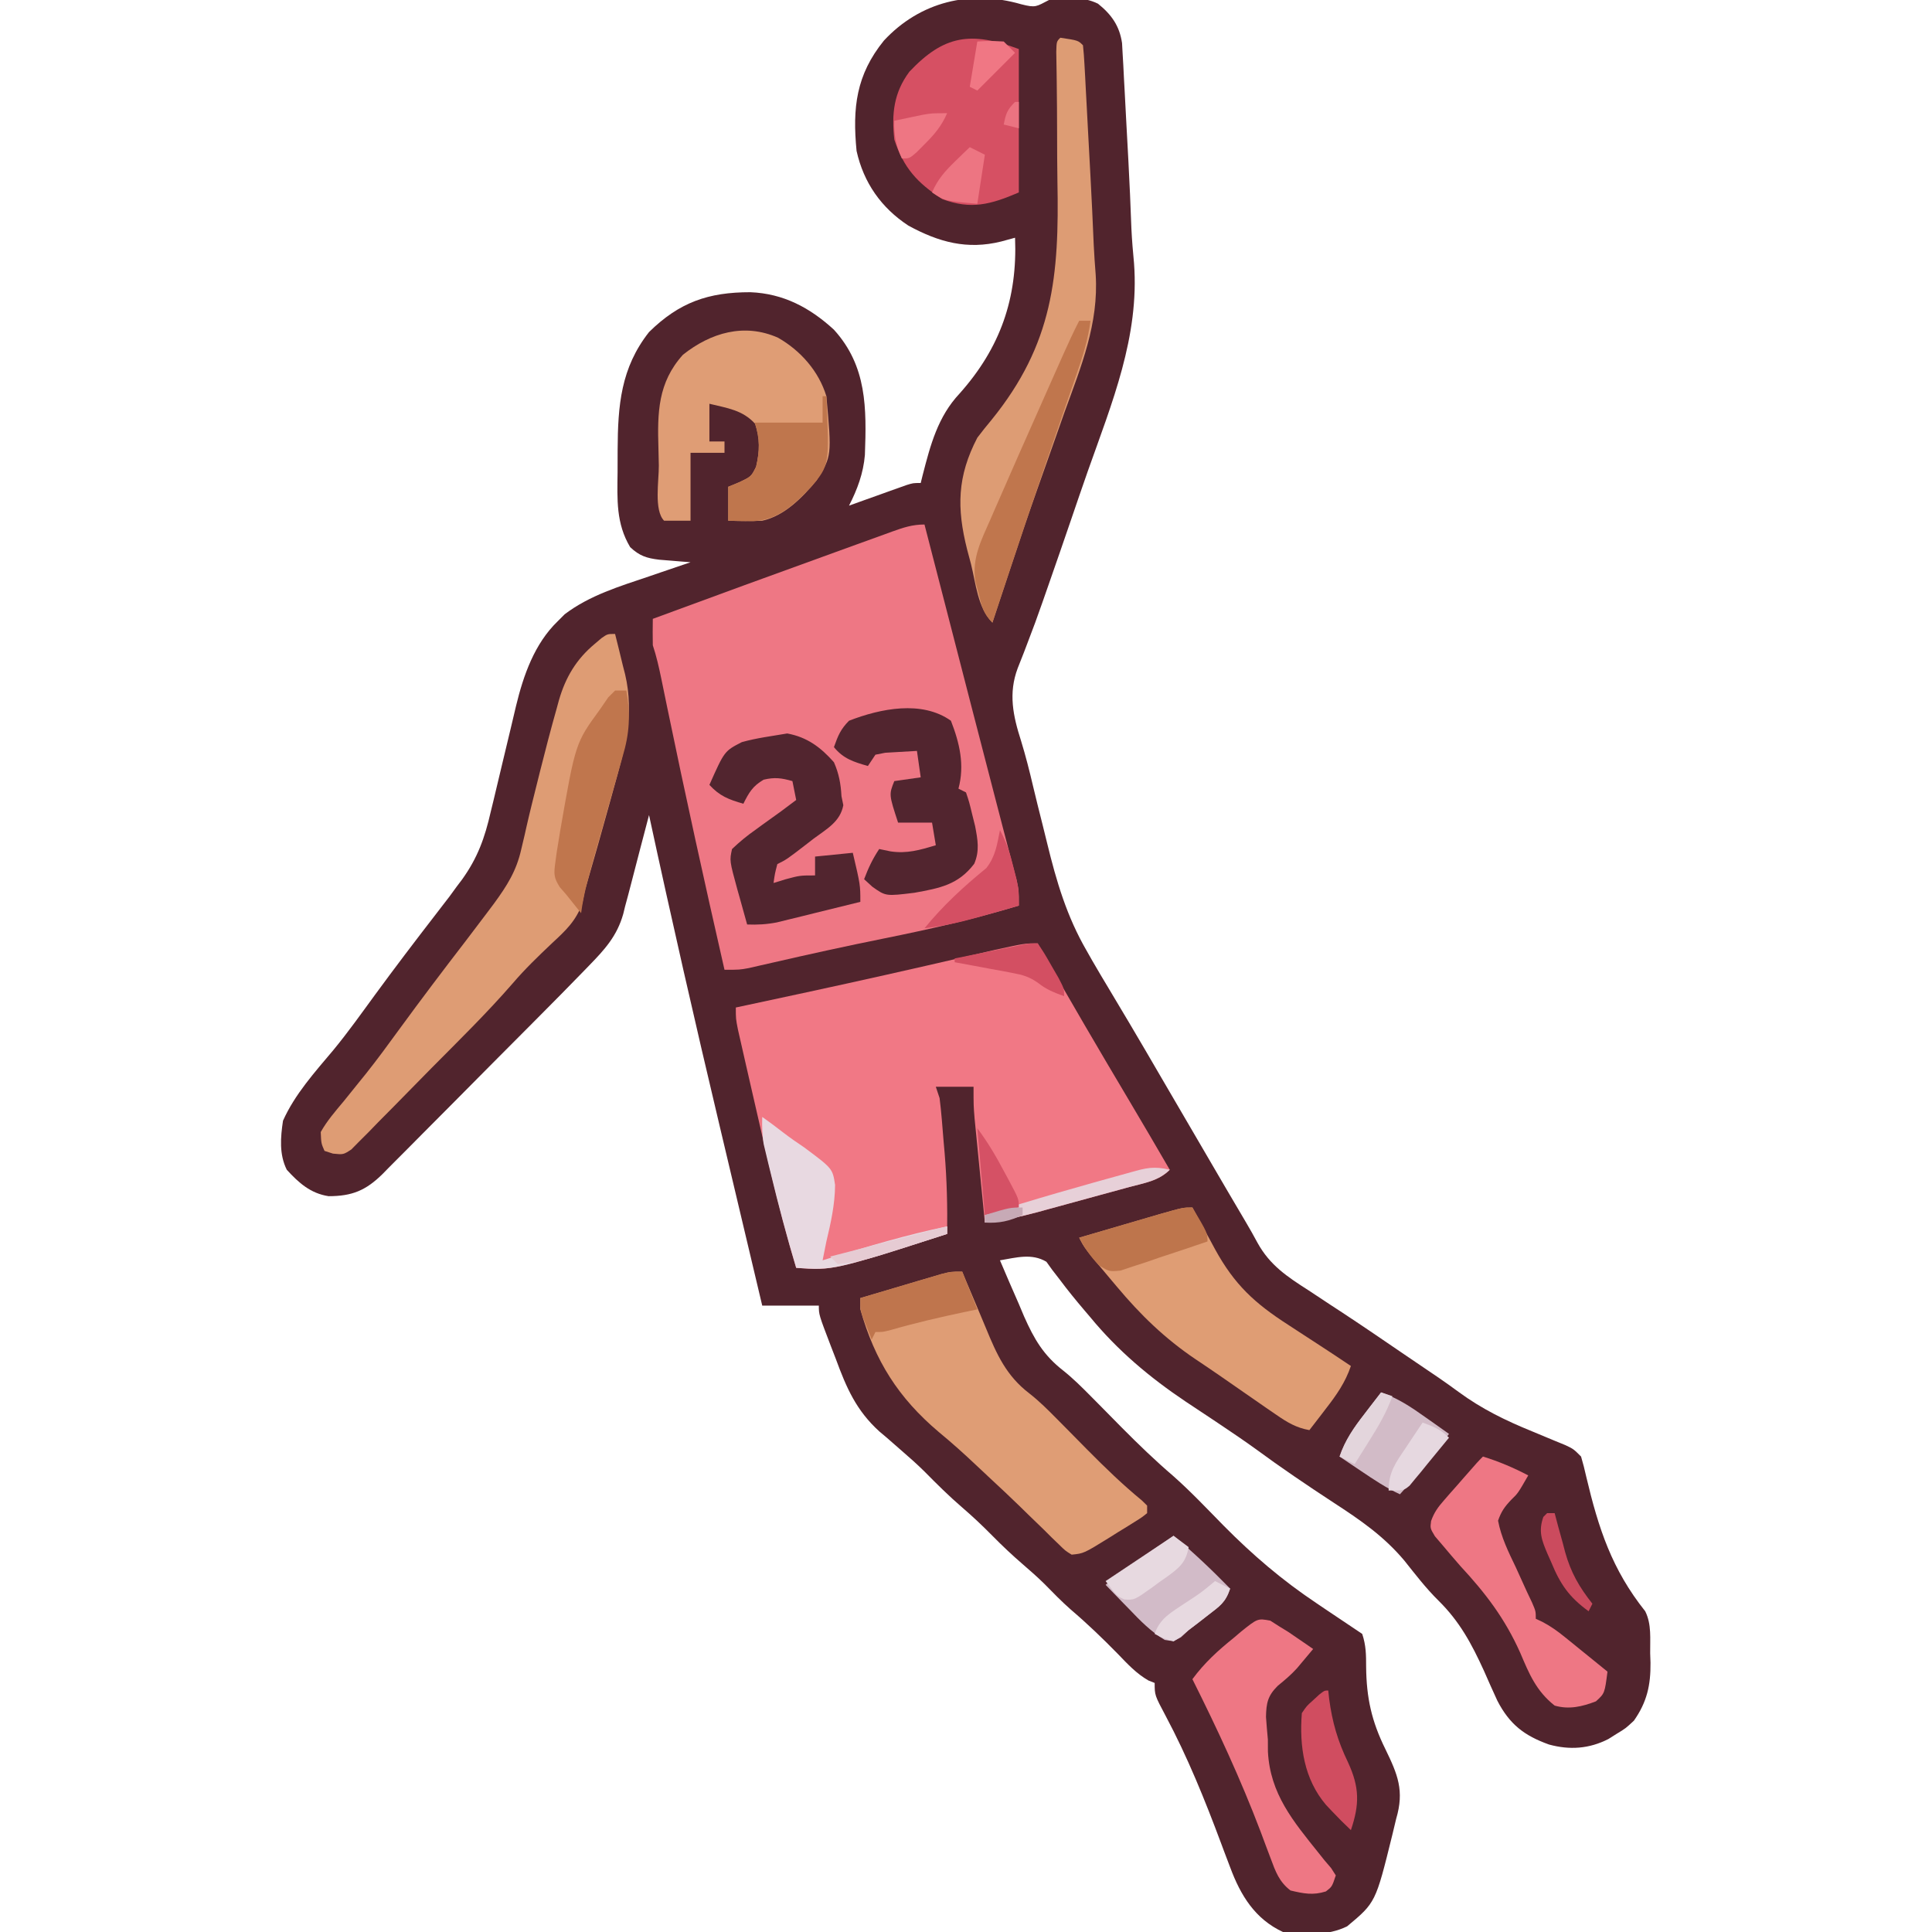 <?xml version="1.0" encoding="UTF-8"?>
<svg version="1.1" xmlns="http://www.w3.org/2000/svg" width="512" height="512">
<path d="M0 0 C3.929 1.019 4.013 0.587 7.375 -1.125 C11.733 -1.75 16.327 -2.139 20.355 -0.145 C23.944 2.735 26.062 5.749 26.729 10.283 C26.778 11.178 26.827 12.074 26.877 12.997 C26.967 14.532 26.967 14.532 27.059 16.098 C27.114 17.205 27.17 18.312 27.227 19.453 C27.29 20.611 27.354 21.77 27.42 22.963 C27.553 25.427 27.682 27.892 27.808 30.357 C27.996 34.042 28.2 37.726 28.406 41.41 C28.738 47.443 28.983 53.476 29.211 59.513 C29.36 62.569 29.613 65.594 29.904 68.639 C31.363 88.068 24.044 105.671 17.672 123.69 C16.136 128.059 14.642 132.443 13.145 136.826 C11.188 142.536 9.222 148.243 7.224 153.939 C6.708 155.41 6.194 156.882 5.683 158.355 C4.384 162.082 3.036 165.779 1.604 169.457 C1.318 170.209 1.033 170.961 0.739 171.736 C0.2 173.153 -0.354 174.563 -0.927 175.966 C-3.429 182.632 -2.165 188.569 -0.03 195.22 C1.191 199.198 2.202 203.192 3.153 207.243 C3.94 210.583 4.78 213.909 5.62 217.236 C6.042 218.921 6.459 220.608 6.87 222.296 C9.352 232.486 12.072 241.726 17.375 250.875 C18.102 252.158 18.102 252.158 18.843 253.466 C20.325 256.037 21.844 258.583 23.375 261.125 C24.527 263.056 25.678 264.987 26.828 266.918 C27.415 267.902 28.002 268.886 28.607 269.9 C31.476 274.729 34.3 279.583 37.125 284.438 C42.179 293.113 47.239 301.785 52.311 310.45 C53.052 311.717 53.793 312.983 54.533 314.251 C56.223 317.143 57.92 320.031 59.632 322.91 C60.667 324.67 61.678 326.445 62.637 328.248 C65.908 334.173 70.497 337.212 76.125 340.812 C78.094 342.113 80.063 343.414 82.031 344.715 C83.578 345.726 83.578 345.726 85.156 346.757 C90.69 350.398 96.153 354.142 101.625 357.875 C103.158 358.915 103.158 358.915 104.722 359.976 C105.706 360.644 106.689 361.312 107.703 362 C108.662 362.649 109.62 363.298 110.607 363.966 C112.393 365.198 114.162 366.455 115.908 367.743 C122.056 372.258 128.324 375.314 135.375 378.188 C137.418 379.034 139.46 379.884 141.5 380.738 C142.389 381.102 143.279 381.466 144.195 381.841 C146.375 382.875 146.375 382.875 148.375 384.875 C148.903 386.641 149.349 388.432 149.75 390.23 C153.008 403.995 156.544 414.777 165.375 425.875 C167.103 429.332 166.644 433.191 166.688 437 C166.731 438.245 166.731 438.245 166.775 439.516 C166.836 445.472 165.834 449.952 162.375 454.875 C160.156 456.934 160.156 456.934 157.875 458.312 C156.746 459.022 156.746 459.022 155.594 459.746 C150.53 462.323 145.387 462.698 139.875 461.191 C133.302 458.834 129.423 455.834 126.189 449.582 C124.968 446.943 123.793 444.287 122.625 441.625 C119.378 434.523 116.226 428.615 110.605 423.074 C107.262 419.777 104.44 416.085 101.516 412.418 C96.042 405.916 89.833 401.67 82.75 397.062 C75.765 392.495 68.898 387.842 62.175 382.895 C59.218 380.762 56.214 378.719 53.184 376.691 C52.136 375.991 51.089 375.29 50.01 374.568 C47.877 373.147 45.742 371.731 43.604 370.318 C34.025 363.891 25.584 356.794 18.25 347.875 C17.745 347.282 17.24 346.689 16.719 346.078 C14.455 343.417 12.277 340.744 10.188 337.941 C9.548 337.115 8.909 336.289 8.25 335.438 C7.732 334.717 7.214 333.996 6.68 333.254 C2.81 330.938 -1.321 332.153 -5.625 332.875 C-3.992 336.744 -2.313 340.592 -0.625 344.438 C-0.167 345.524 0.29 346.61 0.762 347.729 C3.447 353.78 5.916 358.019 11.148 362.097 C13.783 364.201 16.098 366.509 18.469 368.906 C19.797 370.246 19.797 370.246 21.152 371.613 C22.967 373.454 24.783 375.296 26.598 377.137 C31.068 381.646 35.578 385.993 40.4 390.123 C45.045 394.244 49.313 398.777 53.664 403.203 C61.33 410.948 69.124 417.624 78.188 423.688 C79.032 424.259 79.877 424.831 80.748 425.42 C83.949 427.584 87.16 429.732 90.375 431.875 C91.398 434.943 91.409 437.423 91.413 440.625 C91.501 448.826 92.861 455.009 96.5 462.375 C99.789 469.144 101.584 473.413 99.375 480.875 C99.026 482.314 98.681 483.754 98.34 485.195 C93.928 503.081 93.928 503.081 86.375 509.375 C81.112 511.966 75.058 511.594 69.375 510.875 C61.973 507.438 58.148 501.182 55.395 493.773 C54.869 492.391 54.344 491.008 53.819 489.625 C53.553 488.91 53.286 488.195 53.011 487.458 C48.679 475.847 44.107 464.529 38.271 453.576 C35.375 448.126 35.375 448.126 35.375 444.875 C34.834 444.662 34.292 444.45 33.734 444.23 C30.522 442.385 28.169 439.835 25.625 437.188 C21.611 433.086 17.54 429.173 13.168 425.449 C10.708 423.289 8.445 420.956 6.152 418.621 C4.309 416.81 2.397 415.122 0.438 413.438 C-2.371 411.019 -5.025 408.516 -7.625 405.875 C-10.205 403.255 -12.836 400.772 -15.625 398.375 C-19.136 395.357 -22.378 392.141 -25.625 388.844 C-27.564 386.935 -29.562 385.148 -31.625 383.375 C-32.959 382.209 -34.292 381.042 -35.625 379.875 C-36.268 379.334 -36.91 378.793 -37.572 378.236 C-43.698 372.686 -46.31 366.667 -49.125 359 C-49.566 357.86 -50.007 356.721 -50.461 355.547 C-53.625 347.273 -53.625 347.273 -53.625 344.875 C-58.575 344.875 -63.525 344.875 -68.625 344.875 C-71.212 333.98 -73.794 323.084 -76.373 312.187 C-77.571 307.122 -78.771 302.057 -79.974 296.993 C-86.46 269.677 -92.706 242.32 -98.625 214.875 C-99.068 216.565 -99.511 218.254 -99.953 219.944 C-100.328 221.374 -100.704 222.805 -101.08 224.235 C-101.853 227.179 -102.623 230.122 -103.373 233.072 C-103.885 235.086 -104.424 237.09 -104.973 239.094 C-105.131 239.744 -105.29 240.394 -105.453 241.063 C-107.105 246.954 -110.408 250.552 -114.625 254.875 C-115.078 255.343 -115.531 255.812 -115.997 256.294 C-119.965 260.394 -123.98 264.447 -128.004 268.492 C-128.641 269.133 -129.278 269.774 -129.934 270.435 C-133.297 273.818 -136.663 277.198 -140.031 280.576 C-143.502 284.058 -146.961 287.551 -150.417 291.047 C-153.088 293.744 -155.767 296.432 -158.45 299.118 C-159.729 300.402 -161.005 301.69 -162.278 302.982 C-164.056 304.784 -165.846 306.572 -167.639 308.359 C-168.158 308.891 -168.677 309.423 -169.212 309.971 C-173.681 314.377 -177.324 315.875 -183.562 315.875 C-188.341 315.131 -191.43 312.366 -194.625 308.875 C-196.661 304.802 -196.293 300.284 -195.625 295.875 C-192.467 288.817 -187.18 282.996 -182.25 277.117 C-178.388 272.427 -174.87 267.475 -171.289 262.571 C-166.009 255.355 -160.597 248.244 -155.131 241.168 C-154.184 239.937 -154.184 239.937 -153.219 238.68 C-152.669 237.968 -152.119 237.256 -151.553 236.523 C-150.917 235.649 -150.28 234.775 -149.625 233.875 C-149.146 233.24 -148.666 232.606 -148.172 231.952 C-144.054 226.222 -142.143 220.906 -140.59 214.066 C-140.344 213.06 -140.098 212.053 -139.844 211.016 C-139.067 207.827 -138.313 204.633 -137.562 201.438 C-136.807 198.246 -136.046 195.057 -135.27 191.87 C-134.79 189.897 -134.322 187.922 -133.867 185.943 C-131.897 177.8 -128.974 169.441 -122.812 163.5 C-121.906 162.591 -121.906 162.591 -120.98 161.664 C-114.362 156.637 -106.414 154.257 -98.625 151.625 C-97.564 151.261 -96.503 150.898 -95.41 150.523 C-92.817 149.636 -90.222 148.753 -87.625 147.875 C-88.384 147.816 -89.144 147.757 -89.926 147.696 C-90.92 147.613 -91.914 147.53 -92.938 147.445 C-93.924 147.366 -94.91 147.286 -95.926 147.204 C-99.276 146.796 -101.146 146.199 -103.625 143.875 C-107.381 137.579 -107.051 131.266 -106.961 124.079 C-106.938 122.078 -106.942 120.077 -106.947 118.076 C-106.882 106.289 -106.107 96.382 -98.625 86.875 C-90.597 78.981 -82.897 76.304 -71.771 76.314 C-63.05 76.664 -56.005 80.382 -49.625 86.25 C-40.849 95.903 -40.971 107.091 -41.419 119.456 C-41.831 124.298 -43.419 128.582 -45.625 132.875 C-44.421 132.442 -43.217 132.009 -41.977 131.562 C-40.401 131 -38.826 130.437 -37.25 129.875 C-36.456 129.589 -35.662 129.303 -34.844 129.008 C-34.083 128.737 -33.323 128.466 -32.539 128.188 C-31.837 127.936 -31.136 127.685 -30.413 127.426 C-28.625 126.875 -28.625 126.875 -26.625 126.875 C-26.455 126.185 -26.285 125.496 -26.109 124.785 C-24.041 116.766 -22.093 109.307 -16.32 103.16 C-5.519 91.043 -0.972 77.94 -1.625 61.875 C-2.837 62.205 -4.048 62.535 -5.297 62.875 C-14.315 65.112 -21.83 63.064 -29.891 58.668 C-37.087 53.949 -41.755 47.294 -43.625 38.875 C-44.74 27.46 -43.749 18.736 -36.375 9.625 C-26.829 -0.636 -13.542 -3.92 0 0 Z " fill="#51242D" transform="translate(270.625,1.125)"/>
<path d="M0 0 C0.737 2.853 1.473 5.706 2.209 8.559 C2.7 10.459 3.19 12.358 3.681 14.258 C5.67 21.963 7.658 29.667 9.645 37.373 C10.376 40.211 11.108 43.049 11.84 45.887 C12.021 46.589 12.202 47.291 12.389 48.015 C14.603 56.603 16.827 65.188 19.066 73.77 C19.689 76.162 20.311 78.554 20.932 80.947 C21.309 82.391 21.687 83.834 22.066 85.277 C22.58 87.228 23.087 89.18 23.594 91.133 C23.869 92.184 24.144 93.234 24.428 94.317 C25 97 25 97 25 101 C13.241 104.558 1.396 107.258 -10.645 109.685 C-20.639 111.7 -30.587 113.883 -40.521 116.172 C-41.578 116.411 -42.634 116.651 -43.723 116.898 C-45.111 117.218 -45.111 117.218 -46.528 117.544 C-49 118 -49 118 -53 118 C-58.283 94.888 -63.379 71.748 -68.168 48.528 C-68.442 47.201 -68.442 47.201 -68.722 45.847 C-69.065 44.19 -69.406 42.532 -69.744 40.874 C-70.369 37.85 -71.022 34.933 -72 32 C-72.04 29.667 -72.044 27.333 -72 25 C-55.833 19.036 -39.649 13.117 -23.441 7.263 C-21.689 6.629 -19.937 5.994 -18.186 5.357 C-15.715 4.459 -13.243 3.566 -10.77 2.676 C-10.027 2.404 -9.285 2.133 -8.52 1.854 C-5.545 0.789 -3.185 0 0 0 Z " fill="#EE7784" transform="translate(245,139)"/>
<path d="M0 0 C0.28 0.495 0.559 0.99 0.848 1.499 C8.484 14.984 16.314 28.344 24.238 41.66 C27.862 47.753 31.439 53.871 35 60 C32.022 62.978 28.268 63.497 24.301 64.566 C23.432 64.805 22.564 65.044 21.669 65.291 C19.828 65.795 17.986 66.297 16.144 66.796 C13.339 67.555 10.538 68.327 7.736 69.1 C5.946 69.589 4.154 70.078 2.363 70.566 C1.114 70.91 1.114 70.91 -0.16 71.261 C-4.768 72.502 -9.26 73.434 -14 74 C-14.43 69.677 -14.858 65.354 -15.282 61.03 C-15.426 59.561 -15.572 58.091 -15.718 56.622 C-15.929 54.505 -16.137 52.387 -16.344 50.27 C-16.469 48.997 -16.595 47.724 -16.725 46.413 C-17 43 -17 43 -17 38 C-20.3 38 -23.6 38 -27 38 C-26.67 38.99 -26.34 39.98 -26 41 C-25.52 44.8 -25.249 48.621 -24.938 52.438 C-24.847 53.468 -24.756 54.499 -24.662 55.561 C-24.066 62.723 -23.892 69.815 -24 77 C-54.212 86.687 -54.212 86.687 -64 86 C-67.477 74.441 -70.292 62.76 -73 51 C-73.145 50.371 -73.29 49.742 -73.44 49.094 C-74.409 44.893 -75.373 40.691 -76.331 36.488 C-76.651 35.084 -76.972 33.68 -77.294 32.276 C-77.748 30.297 -78.196 28.316 -78.645 26.336 C-78.906 25.187 -79.167 24.037 -79.437 22.853 C-80 20 -80 20 -80 17 C-79.062 16.8 -78.125 16.599 -77.159 16.393 C-72.668 15.431 -68.177 14.466 -63.688 13.5 C-62.866 13.323 -62.044 13.146 -61.198 12.964 C-47.138 9.933 -33.109 6.778 -19.098 3.527 C-18.044 3.284 -18.044 3.284 -16.968 3.035 C-15.081 2.599 -13.194 2.16 -11.307 1.721 C-3.413 0 -3.413 0 0 0 Z " fill="#F17885" transform="translate(275,250)"/>
<path d="M0 0 C0.708 2.788 1.391 5.578 2.062 8.375 C2.262 9.15 2.461 9.924 2.666 10.723 C5.154 21.286 2.572 30.497 -0.312 40.75 C-0.786 42.468 -0.786 42.468 -1.268 44.22 C-2.17 47.483 -3.082 50.742 -4 54 C-4.227 54.808 -4.454 55.616 -4.688 56.449 C-5.773 60.305 -6.881 64.154 -8 68 C-8.227 69.132 -8.454 70.264 -8.688 71.43 C-10.411 76.119 -13.074 78.594 -16.688 81.938 C-20.32 85.383 -23.888 88.798 -27.137 92.613 C-33.973 100.48 -41.435 107.778 -48.771 115.176 C-50.685 117.108 -52.591 119.049 -54.49 120.998 C-57.24 123.819 -60.013 126.615 -62.789 129.41 C-64.063 130.725 -64.063 130.725 -65.362 132.067 C-66.16 132.863 -66.958 133.658 -67.78 134.477 C-68.824 135.536 -68.824 135.536 -69.889 136.618 C-72 138 -72 138 -74.764 137.72 C-75.502 137.483 -76.24 137.245 -77 137 C-77.879 135.008 -77.879 135.008 -78 132 C-76.331 129.019 -74.125 126.489 -71.938 123.875 C-70.629 122.256 -69.323 120.635 -68.02 119.012 C-67.011 117.765 -67.011 117.765 -65.983 116.494 C-62.918 112.639 -60.021 108.669 -57.125 104.688 C-51.388 96.835 -45.527 89.084 -39.592 81.38 C-37.713 78.931 -35.851 76.47 -34 74 C-33.355 73.141 -32.711 72.283 -32.047 71.398 C-28.656 66.744 -26.15 62.827 -24.875 57.125 C-24.572 55.846 -24.269 54.568 -23.957 53.25 C-23.804 52.568 -23.652 51.886 -23.495 51.184 C-22.581 47.149 -21.565 43.139 -20.562 39.125 C-20.353 38.284 -20.143 37.443 -19.927 36.576 C-18.505 30.905 -17.03 25.251 -15.438 19.625 C-15.252 18.942 -15.066 18.259 -14.875 17.555 C-13.107 11.459 -10.262 6.693 -5.375 2.625 C-4.785 2.122 -4.194 1.62 -3.586 1.102 C-2 0 -2 0 0 0 Z " fill="#DE9C74" transform="translate(163,168)"/>
<path d="M0 0 C0.322 0.781 0.643 1.563 0.975 2.367 C2.195 5.303 3.435 8.229 4.688 11.151 C5.222 12.41 5.75 13.671 6.27 14.936 C9.162 21.964 11.687 27.609 17.791 32.275 C20.441 34.344 22.732 36.64 25.094 39.031 C25.979 39.925 26.865 40.818 27.777 41.738 C29.592 43.579 31.408 45.421 33.223 47.262 C37.864 51.943 42.522 56.458 47.619 60.643 C48.075 61.091 48.531 61.538 49 62 C49 62.66 49 63.32 49 64 C47.595 65.129 47.595 65.129 45.641 66.348 C44.585 67.008 44.585 67.008 43.508 67.682 C42.763 68.137 42.018 68.593 41.25 69.062 C40.52 69.522 39.791 69.982 39.039 70.455 C32.207 74.685 32.207 74.685 29 75 C27.315 73.959 27.315 73.959 25.637 72.309 C25.005 71.701 24.373 71.093 23.723 70.467 C23.051 69.797 22.379 69.127 21.688 68.438 C20.244 67.04 18.8 65.643 17.355 64.246 C16.626 63.533 15.897 62.82 15.146 62.085 C12.574 59.586 9.96 57.137 7.33 54.699 C6.101 53.558 4.878 52.411 3.66 51.258 C0.462 48.235 -2.782 45.326 -6.18 42.527 C-16.906 33.474 -23.162 23.618 -27 10 C-27 9.01 -27 8.02 -27 7 C-23.064 5.827 -19.126 4.663 -15.188 3.5 C-14.068 3.166 -12.948 2.832 -11.795 2.488 C-10.185 2.015 -10.185 2.015 -8.543 1.531 C-7.058 1.091 -7.058 1.091 -5.544 0.643 C-3 0 -3 0 0 0 Z " fill="#DF9D75" transform="translate(255,337)"/>
<path d="M0 0 C4.706 0.706 4.706 0.706 6 2 C6.182 3.657 6.299 5.32 6.389 6.984 C6.449 8.051 6.509 9.117 6.571 10.215 C6.631 11.382 6.692 12.548 6.754 13.75 C6.852 15.552 6.852 15.552 6.951 17.39 C7.089 19.949 7.224 22.508 7.357 25.067 C7.559 28.928 7.77 32.788 7.982 36.648 C8.313 42.727 8.592 48.807 8.849 54.89 C8.977 57.518 9.156 60.133 9.366 62.755 C10.204 75.769 5.505 87.134 1.125 99.188 C0.342 101.403 -0.439 103.62 -1.217 105.837 C-2.753 110.211 -4.301 114.58 -5.858 118.946 C-8.483 126.33 -10.976 133.756 -13.428 141.2 C-14.417 144.2 -15.414 147.197 -16.41 150.195 C-16.94 151.797 -17.47 153.398 -18 155 C-21.9 151.1 -22.372 144.667 -23.688 139.438 C-24.021 138.186 -24.354 136.935 -24.697 135.646 C-27.49 124.609 -27.326 116.229 -22 106 C-20.793 104.398 -19.539 102.831 -18.249 101.295 C-1.865 81.101 -0.279 63.081 -0.771 38.103 C-0.841 33.921 -0.848 29.74 -0.857 25.559 C-0.87 20.872 -0.887 16.187 -0.958 11.501 C-0.967 10.799 -0.977 10.097 -0.986 9.374 C-1.013 7.483 -1.045 5.591 -1.077 3.699 C-1 1 -1 1 0 0 Z " fill="#DD9C74" transform="translate(281,10)"/>
<path d="M0 0 C0.277 0.514 0.553 1.028 0.839 1.557 C2.115 3.917 3.401 6.271 4.688 8.625 C5.123 9.433 5.558 10.241 6.006 11.074 C11.153 20.453 16.481 25.368 25.438 31.125 C26.366 31.732 27.295 32.339 28.252 32.965 C30.038 34.132 31.826 35.295 33.617 36.454 C36.428 38.278 39.217 40.132 42 42 C40.529 46.357 38.169 49.719 35.375 53.312 C34.955 53.862 34.535 54.412 34.102 54.979 C33.073 56.323 32.037 57.662 31 59 C27.51 58.364 25.196 56.976 22.289 54.973 C21.381 54.35 20.472 53.728 19.536 53.087 C18.576 52.419 17.615 51.751 16.625 51.062 C15.638 50.38 14.651 49.697 13.634 48.993 C11.657 47.623 9.682 46.252 7.709 44.877 C5.428 43.297 3.133 41.742 0.824 40.203 C-7.306 34.718 -13.721 28.491 -20 21 C-20.438 20.481 -20.876 19.963 -21.327 19.428 C-28.611 10.779 -28.611 10.779 -30 8 C-26.084 6.853 -22.167 5.708 -18.25 4.562 C-17.139 4.237 -16.028 3.912 -14.883 3.576 C-13.813 3.264 -12.743 2.951 -11.641 2.629 C-10.656 2.341 -9.672 2.053 -8.657 1.756 C-2.486 0 -2.486 0 0 0 Z " fill="#DF9D74" transform="translate(316,320)"/>
<path d="M0 0 C5.982 3.41 10.81 8.889 12.812 15.5 C14.249 31.35 14.249 31.35 10.215 37.824 C6.416 42.364 1.748 47.197 -4.188 48.5 C-7.209 48.638 -10.159 48.59 -13.188 48.5 C-13.188 45.53 -13.188 42.56 -13.188 39.5 C-11.764 38.912 -11.764 38.912 -10.312 38.312 C-7.107 36.793 -7.107 36.793 -5.812 34.188 C-4.846 30.03 -4.733 26.897 -6.062 22.812 C-9.443 19.134 -13.391 18.683 -18.188 17.5 C-18.188 20.8 -18.188 24.1 -18.188 27.5 C-16.867 27.5 -15.547 27.5 -14.188 27.5 C-14.188 28.49 -14.188 29.48 -14.188 30.5 C-17.157 30.5 -20.128 30.5 -23.188 30.5 C-23.188 36.44 -23.188 42.38 -23.188 48.5 C-25.497 48.5 -27.808 48.5 -30.188 48.5 C-32.937 45.751 -31.551 37.828 -31.593 33.875 C-31.614 32.349 -31.648 30.824 -31.695 29.299 C-31.983 19.893 -31.862 11.881 -25.188 4.5 C-17.839 -1.32 -8.965 -3.975 0 0 Z " fill="#DF9D75" transform="translate(206.188,89.5)"/>
<path d="M0 0 C0 12.54 0 25.08 0 38 C-7.442 41.19 -12.663 42.636 -20.312 39.75 C-26.91 35.454 -30.471 31.588 -33 24 C-33.74 17.171 -33.16 11.597 -29 6 C-19.851 -3.684 -12.736 -4.776 0 0 Z " fill="#D65063" transform="translate(270,13)"/>
<path d="M0 0 C5.267 0.975 8.848 3.639 12.375 7.625 C13.701 10.618 14.197 13.37 14.375 16.625 C14.617 17.804 14.617 17.804 14.863 19.008 C14.041 23.414 10.46 25.299 7 27.875 C6.301 28.416 5.603 28.958 4.883 29.516 C-0.152 33.388 -0.152 33.388 -2.625 34.625 C-3.281 37.152 -3.281 37.152 -3.625 39.625 C-2.553 39.295 -1.48 38.965 -0.375 38.625 C3.375 37.625 3.375 37.625 7.375 37.625 C7.375 35.975 7.375 34.325 7.375 32.625 C10.675 32.295 13.975 31.965 17.375 31.625 C19.375 40.125 19.375 40.125 19.375 44.625 C15.315 45.634 11.251 46.631 7.188 47.625 C6.037 47.911 4.887 48.197 3.701 48.492 C2.589 48.763 1.478 49.034 0.332 49.312 C-0.689 49.564 -1.71 49.815 -2.762 50.074 C-5.468 50.595 -7.879 50.731 -10.625 50.625 C-11.299 48.231 -11.965 45.835 -12.625 43.438 C-12.816 42.764 -13.007 42.09 -13.203 41.396 C-15.305 33.701 -15.305 33.701 -14.625 30.625 C-12.562 28.663 -10.682 27.115 -8.375 25.5 C-7.788 25.071 -7.202 24.641 -6.598 24.199 C-4.949 22.995 -3.287 21.81 -1.625 20.625 C-0.289 19.629 1.046 18.631 2.375 17.625 C2.045 15.975 1.715 14.325 1.375 12.625 C-1.495 11.805 -3.322 11.553 -6.25 12.25 C-9.149 13.928 -10.145 15.665 -11.625 18.625 C-15.493 17.507 -17.914 16.596 -20.625 13.625 C-16.636 4.655 -16.636 4.655 -12.023 2.293 C-8.054 1.183 -4.055 0.699 0 0 Z " fill="#52252F" transform="translate(208.625,194.375)"/>
<path d="M0 0 C0.779 0.499 1.557 0.998 2.359 1.512 C3.17 2.009 3.981 2.507 4.816 3.02 C5.594 3.553 6.371 4.087 7.172 4.637 C7.962 5.176 8.752 5.714 9.566 6.27 C10.158 6.679 10.75 7.089 11.359 7.512 C10.488 8.556 9.612 9.597 8.734 10.637 C8.193 11.284 7.652 11.931 7.094 12.598 C5.49 14.367 3.83 15.759 1.984 17.262 C-0.67 19.902 -1.065 21.794 -1.141 25.512 C-0.998 27.514 -0.83 29.514 -0.641 31.512 C-0.635 33.091 -0.635 33.091 -0.629 34.703 C-0.044 45.917 6.041 53.123 12.857 61.627 C13.353 62.249 13.849 62.871 14.359 63.512 C14.938 64.189 15.517 64.866 16.114 65.564 C16.525 66.207 16.936 66.849 17.359 67.512 C16.359 70.512 16.359 70.512 14.734 71.762 C11.314 72.842 8.817 72.329 5.359 71.512 C2.341 69.2 1.378 66.482 0.082 62.973 C-0.344 61.846 -0.769 60.719 -1.208 59.558 C-1.66 58.346 -2.112 57.135 -2.578 55.887 C-7.84 42.031 -14.001 28.767 -20.641 15.512 C-17.455 11.182 -13.861 7.917 -9.703 4.574 C-9.095 4.055 -8.488 3.537 -7.861 3.002 C-3.354 -0.62 -3.354 -0.62 0 0 Z " fill="#EE7784" transform="translate(336.641,429.488)"/>
<path d="M0 0 C4.234 1.311 8.074 2.944 12 5 C9.273 9.737 9.273 9.737 7.564 11.385 C5.793 13.226 4.829 14.568 4 17 C4.845 21.423 6.742 25.273 8.688 29.312 C9.672 31.474 10.656 33.637 11.637 35.801 C12.087 36.751 12.538 37.702 13.003 38.681 C14 41 14 41 14 43 C14.584 43.272 15.169 43.544 15.771 43.824 C17.971 44.984 19.743 46.257 21.672 47.82 C22.336 48.355 23 48.89 23.684 49.441 C24.366 49.997 25.047 50.553 25.75 51.125 C26.447 51.688 27.145 52.252 27.863 52.832 C29.578 54.218 31.29 55.607 33 57 C32.258 62.766 32.258 62.766 29.938 64.875 C26.28 66.276 22.832 67.103 19 66 C14.104 62.132 12.237 57.573 9.875 52 C5.808 42.914 0.721 36.243 -6 29 C-7.604 27.164 -9.19 25.311 -10.75 23.438 C-11.405 22.673 -12.06 21.909 -12.734 21.121 C-14 19 -14 19 -13.747 17.081 C-12.917 14.77 -11.929 13.422 -10.312 11.582 C-9.779 10.968 -9.245 10.354 -8.695 9.721 C-7.856 8.776 -7.856 8.776 -7 7.812 C-6.161 6.851 -6.161 6.851 -5.305 5.869 C-1.377 1.377 -1.377 1.377 0 0 Z " fill="#EE7784" transform="translate(393,386)"/>
<path d="M0 0 C2.316 5.925 3.681 11.767 2 18 C2.66 18.33 3.32 18.66 4 19 C4.852 21.547 4.852 21.547 5.625 24.75 C6.016 26.32 6.016 26.32 6.414 27.922 C7.102 31.535 7.656 34.469 6.18 37.914 C1.929 43.488 -2.947 44.373 -9.66 45.59 C-17.264 46.524 -17.264 46.524 -20.812 44 C-21.534 43.34 -22.256 42.68 -23 42 C-21.875 39.028 -20.777 36.666 -19 34 C-18.01 34.206 -17.02 34.413 -16 34.625 C-11.622 35.279 -8.207 34.255 -4 33 C-4.33 31.02 -4.66 29.04 -5 27 C-7.97 27 -10.94 27 -14 27 C-16.429 19.571 -16.429 19.571 -15 16 C-11.535 15.505 -11.535 15.505 -8 15 C-8.33 12.69 -8.66 10.38 -9 8 C-10.793 8.087 -12.584 8.195 -14.375 8.312 C-15.872 8.4 -15.872 8.4 -17.398 8.488 C-18.257 8.657 -19.115 8.826 -20 9 C-20.99 10.485 -20.99 10.485 -22 12 C-25.775 10.909 -28.47 10.092 -31 7 C-29.891 3.906 -29.26 2.301 -27 0 C-18.645 -3.248 -7.686 -5.469 0 0 Z " fill="#52252F" transform="translate(252,191)"/>
<path d="M0 0 C0.99 0 1.98 0 3 0 C4.107 6.397 3.854 11.306 2 17.5 C1.778 18.292 1.556 19.083 1.327 19.899 C0.837 21.642 0.338 23.383 -0.166 25.123 C-1.405 29.396 -2.606 33.681 -3.809 37.965 C-4.426 40.16 -5.048 42.354 -5.676 44.547 C-7.039 49.345 -8.351 54.041 -9 59 C-10.339 57.338 -11.671 55.67 -13 54 C-13.816 53.064 -13.816 53.064 -14.648 52.11 C-16.293 49.542 -16.24 48.478 -15.824 45.496 C-15.645 44.177 -15.645 44.177 -15.462 42.832 C-15.31 41.897 -15.157 40.963 -15 40 C-14.846 39.049 -14.692 38.098 -14.534 37.118 C-10.498 13.903 -10.498 13.903 -4 5 C-3.278 3.948 -2.556 2.896 -1.812 1.812 C-1.214 1.214 -0.616 0.616 0 0 Z " fill="#C0764D" transform="translate(163,183)"/>
<path d="M0 0 C0.99 0 1.98 0 3 0 C2.332 5.062 0.903 9.601 -0.773 14.395 C-1.053 15.208 -1.333 16.021 -1.622 16.859 C-2.223 18.605 -2.827 20.351 -3.432 22.096 C-5.027 26.691 -6.606 31.291 -8.188 35.891 C-8.507 36.82 -8.827 37.749 -9.157 38.706 C-12.286 47.806 -15.342 56.93 -18.375 66.062 C-18.613 66.78 -18.852 67.497 -19.097 68.236 C-20.4 72.156 -21.701 76.078 -23 80 C-25.507 77.493 -25.823 75.608 -26.688 72.188 C-26.959 71.15 -27.231 70.112 -27.512 69.043 C-28.502 62.874 -25.864 57.982 -23.438 52.438 C-23.059 51.564 -22.681 50.69 -22.291 49.789 C-18.099 40.15 -13.827 30.545 -9.562 20.938 C-9.204 20.13 -8.846 19.323 -8.477 18.491 C-7.445 16.17 -6.412 13.848 -5.379 11.527 C-5.068 10.827 -4.757 10.127 -4.436 9.405 C-3.022 6.235 -1.591 3.086 0 0 Z " fill="#C0764D" transform="translate(286,85)"/>
<path d="M0 0 C5.29 4.408 10.188 9.076 15 14 C13.762 17.713 12.256 18.628 9.188 21 C8.315 21.681 7.442 22.361 6.543 23.062 C5.704 23.702 4.865 24.341 4 25 C3.336 25.619 2.672 26.238 1.988 26.875 C0 28 0 28 -2.324 27.602 C-6.051 25.371 -8.821 22.497 -11.812 19.375 C-12.41 18.764 -13.007 18.153 -13.623 17.523 C-15.089 16.022 -16.545 14.512 -18 13 C-14.191 9.872 -10.25 7.031 -6.188 4.25 C-5.59 3.839 -4.993 3.428 -4.377 3.004 C-2.919 2.001 -1.46 1 0 0 Z " fill="#D2BBC8" transform="translate(311,407)"/>
<path d="M0 0 C1.864 1.314 3.682 2.663 5.48 4.066 C7.288 5.454 9.153 6.766 11.051 8.027 C18.651 13.677 18.651 13.677 19.306 18.035 C19.267 23.162 18.188 28.033 17 33 C16.663 34.666 16.328 36.332 16 38 C16.538 37.834 17.076 37.668 17.63 37.497 C28.019 34.301 38.35 31.216 49 29 C49 29.66 49 30.32 49 31 C18.788 40.687 18.788 40.687 9 40 C6.504 31.703 4.288 23.358 2.25 14.938 C2.027 14.034 1.805 13.13 1.575 12.198 C1.267 10.907 1.267 10.907 0.953 9.59 C0.769 8.825 0.585 8.061 0.396 7.273 C-0.033 4.809 -0.067 2.496 0 0 Z " fill="#E8D9E1" transform="translate(202,296)"/>
<path d="M0 0 C0.33 0 0.66 0 1 0 C1.798 18.266 1.798 18.266 -3 24 C-7.37 28.571 -11.732 32.805 -18.305 33.105 C-20.537 33.123 -22.769 33.067 -25 33 C-25 30.03 -25 27.06 -25 24 C-24.051 23.608 -23.102 23.216 -22.125 22.812 C-18.92 21.293 -18.92 21.293 -17.625 18.688 C-16.643 14.466 -16.628 11.115 -18 7 C-12.06 7 -6.12 7 0 7 C0 4.69 0 2.38 0 0 Z " fill="#BF764D" transform="translate(218,105)"/>
<path d="M0 0 C4.432 1.519 8.03 3.926 11.812 6.625 C12.41 7.045 13.007 7.465 13.623 7.898 C15.085 8.928 16.543 9.963 18 11 C13.939 16.594 9.621 21.86 5 27 C1.336 25.31 -1.908 23.127 -5.25 20.875 C-6.328 20.151 -7.405 19.426 -8.516 18.68 C-9.335 18.125 -10.155 17.571 -11 17 C-9.529 12.643 -7.169 9.281 -4.375 5.688 C-3.955 5.138 -3.535 4.588 -3.102 4.021 C-2.073 2.677 -1.037 1.338 0 0 Z " fill="#D2BBC7" transform="translate(366,369)"/>
<path d="M0 0 C4 6.75 4 6.75 4 9 C-0.216 10.458 -4.449 11.859 -8.688 13.25 C-9.886 13.665 -11.084 14.08 -12.318 14.508 C-13.475 14.882 -14.632 15.255 -15.824 15.641 C-17.419 16.175 -17.419 16.175 -19.046 16.72 C-22 17 -22 17 -24.698 15.397 C-26.941 13.062 -28.493 10.855 -30 8 C-26.084 6.853 -22.167 5.708 -18.25 4.562 C-17.139 4.237 -16.028 3.912 -14.883 3.576 C-13.813 3.264 -12.743 2.951 -11.641 2.629 C-10.656 2.341 -9.672 2.053 -8.657 1.756 C-2.486 0 -2.486 0 0 0 Z " fill="#BE754C" transform="translate(316,320)"/>
<path d="M0 0 C1.32 3.3 2.64 6.6 4 10 C3.117 10.182 2.234 10.364 1.324 10.551 C-5.484 11.977 -12.206 13.521 -18.891 15.449 C-21 16 -21 16 -23 16 C-23.33 16.66 -23.66 17.32 -24 18 C-24.506 16.732 -25.005 15.46 -25.5 14.188 C-25.778 13.48 -26.057 12.772 -26.344 12.043 C-27 10 -27 10 -27 7 C-23.064 5.827 -19.126 4.663 -15.188 3.5 C-14.068 3.166 -12.948 2.832 -11.795 2.488 C-10.185 2.015 -10.185 2.015 -8.543 1.531 C-7.058 1.091 -7.058 1.091 -5.544 0.643 C-3 0 -3 0 0 0 Z " fill="#BF754D" transform="translate(255,337)"/>
<path d="M0 0 C0.075 0.704 0.15 1.408 0.227 2.133 C1.057 8.371 2.501 13.383 5.25 19.062 C8.296 25.676 8.318 30.157 6 37 C4.271 35.373 2.626 33.727 1 32 C0.473 31.442 -0.054 30.884 -0.598 30.309 C-6.396 23.485 -7.69 14.807 -7 6 C-5.723 4.102 -5.723 4.102 -4.062 2.625 C-3.517 2.122 -2.972 1.62 -2.41 1.102 C-1 0 -1 0 0 0 Z " fill="#D04D60" transform="translate(352,448)"/>
<path d="M0 0 C1.79 3.238 2.738 6.414 3.625 10 C4.016 11.547 4.016 11.547 4.414 13.125 C5 16 5 16 5 20 C2.147 20.818 -0.707 21.63 -3.562 22.438 C-4.362 22.668 -5.162 22.898 -5.986 23.135 C-10.657 24.45 -15.179 25.437 -20 26 C-15.074 19.966 -9.652 14.979 -3.625 10.062 C-1.18 6.959 -0.771 3.855 0 0 Z " fill="#D44F63" transform="translate(265,220)"/>
<path d="M0 0 C1.32 0.99 2.64 1.98 4 3 C3.305 7.1 1.479 8.526 -1.869 10.955 C-2.51 11.403 -3.152 11.851 -3.812 12.312 C-4.442 12.78 -5.072 13.247 -5.721 13.729 C-10.381 17.039 -10.381 17.039 -13.026 16.872 C-15 16 -15 16 -18 12 C-12.06 8.04 -6.12 4.08 0 0 Z " fill="#E7D9E0" transform="translate(311,407)"/>
<path d="M0 0 C1.727 2.555 1.727 2.555 3.625 5.875 C4.572 7.511 4.572 7.511 5.539 9.18 C7 12 7 12 7 14 C4.412 13.065 2.285 12.228 0.126 10.499 C-2.239 8.831 -3.936 8.358 -6.766 7.832 C-7.655 7.661 -8.545 7.49 -9.461 7.314 C-10.381 7.149 -11.302 6.983 -12.25 6.812 C-13.186 6.635 -14.122 6.458 -15.086 6.275 C-17.389 5.841 -19.693 5.416 -22 5 C-22 4.67 -22 4.34 -22 4 C-18.709 3.33 -15.417 2.665 -12.125 2 C-11.188 1.809 -10.251 1.618 -9.285 1.422 C-8.389 1.241 -7.493 1.061 -6.57 0.875 C-5.329 0.624 -5.329 0.624 -4.063 0.367 C-2 0 -2 0 0 0 Z " fill="#D34F62" transform="translate(275,250)"/>
<path d="M0 0 C2.915 1.074 4.778 1.778 7 4 C5.097 6.346 3.179 8.676 1.25 11 C0.711 11.668 0.172 12.335 -0.383 13.023 C-0.911 13.655 -1.44 14.287 -1.984 14.938 C-2.707 15.817 -2.707 15.817 -3.444 16.715 C-5 18 -5 18 -9 18 C-9 13.119 -7.13 10.636 -4.5 6.75 C-4.071 6.1 -3.641 5.451 -3.199 4.781 C-2.141 3.182 -1.072 1.59 0 0 Z " fill="#E6D8E0" transform="translate(377,377)"/>
<path d="M0 0 C1.32 0.66 2.64 1.32 4 2 C3.34 6.29 2.68 10.58 2 15 C-6.625 14.25 -6.625 14.25 -10 12 C-8.523 8.548 -6.562 6.35 -3.875 3.75 C-3.151 3.044 -2.426 2.337 -1.68 1.609 C-1.125 1.078 -0.571 0.547 0 0 Z " fill="#ED7582" transform="translate(257,39)"/>
<path d="M0 0 C-2.978 2.978 -6.732 3.497 -10.699 4.566 C-11.568 4.805 -12.436 5.044 -13.331 5.291 C-15.172 5.795 -17.014 6.297 -18.856 6.796 C-21.661 7.555 -24.462 8.327 -27.264 9.1 C-29.054 9.589 -30.846 10.078 -32.637 10.566 C-33.469 10.796 -34.302 11.025 -35.16 11.261 C-39.768 12.502 -44.26 13.434 -49 14 C-49 13.34 -49 12.68 -49 12 C-36.226 7.869 -23.324 4.243 -10.382 0.677 C-6.297 -0.484 -4.178 -1.016 0 0 Z " fill="#E7D0D8" transform="translate(310,310)"/>
<path d="M0 0 C2.834 3.779 4.99 7.476 7.188 11.625 C7.556 12.306 7.924 12.986 8.303 13.688 C11 18.752 11 18.752 11 21 C8.03 21.66 5.06 22.32 2 23 C1.34 15.41 0.68 7.82 0 0 Z " fill="#D55165" transform="translate(259,299)"/>
<path d="M0 0 C1.32 0.66 2.64 1.32 4 2 C2.762 5.713 1.256 6.628 -1.812 9 C-2.685 9.681 -3.558 10.361 -4.457 11.062 C-5.716 12.022 -5.716 12.022 -7 13 C-7.71 13.594 -8.421 14.189 -9.152 14.801 C-9.762 15.197 -10.372 15.592 -11 16 C-13.75 15.188 -13.75 15.188 -16 14 C-14.597 9.791 -11.519 8.278 -8 5.875 C-3.813 3.16 -3.813 3.16 0 0 Z " fill="#E7D9E0" transform="translate(322,419)"/>
<path d="M0 0 C0.99 0.33 1.98 0.66 3 1 C1.471 5.272 -0.715 8.993 -3.125 12.812 C-3.498 13.41 -3.87 14.007 -4.254 14.623 C-5.166 16.084 -6.082 17.542 -7 19 C-8.32 18.34 -9.64 17.68 -11 17 C-9.529 12.643 -7.169 9.281 -4.375 5.688 C-3.955 5.138 -3.535 4.588 -3.102 4.021 C-2.073 2.677 -1.037 1.338 0 0 Z " fill="#E3D5DC" transform="translate(366,369)"/>
<path d="M0 0 C-1.47 3.399 -3.38 5.65 -6 8.25 C-6.701 8.956 -7.402 9.663 -8.125 10.391 C-10 12 -10 12 -12 12 C-13.62 8.456 -14.104 5.873 -14 2 C-12.418 1.662 -10.834 1.33 -9.25 1 C-8.368 0.814 -7.487 0.629 -6.578 0.438 C-4 0 -4 0 0 0 Z " fill="#EE7683" transform="translate(251,30)"/>
<path d="M0 0 C0.66 0 1.32 0 2 0 C2.303 1.146 2.606 2.292 2.918 3.473 C3.34 5.003 3.764 6.533 4.188 8.062 C4.384 8.815 4.581 9.567 4.783 10.342 C6.315 15.785 8.493 19.561 12 24 C11.67 24.66 11.34 25.32 11 26 C5.815 22.242 3.472 18.819 1.062 12.938 C0.747 12.23 0.432 11.523 0.107 10.795 C-1.466 7.095 -2.334 4.823 -1 1 C-0.67 0.67 -0.34 0.34 0 0 Z " fill="#CB4B5E" transform="translate(410,401)"/>
<path d="M0 0 C3.312 -0.188 3.312 -0.188 7 0 C7.99 0.99 8.98 1.98 10 3 C6.7 6.3 3.4 9.6 0 13 C-0.66 12.67 -1.32 12.34 -2 12 C-1.34 8.04 -0.68 4.08 0 0 Z " fill="#F07784" transform="translate(259,11)"/>
<path d="M0 0 C0 0.66 0 1.32 0 2 C-22.233 9.221 -22.233 9.221 -29 10 C-29.66 9.34 -30.32 8.68 -31 8 C-30.335 7.829 -29.669 7.657 -28.984 7.481 C-25.947 6.698 -22.911 5.911 -19.875 5.125 C-18.828 4.856 -17.782 4.586 -16.703 4.309 C-0.099 0 -0.099 0 0 0 Z " fill="#E6CBD3" transform="translate(251,325)"/>
<path d="M0 0 C0 0.66 0 1.32 0 2 C-3.508 3.604 -6.144 4.22 -10 4 C-10 3.34 -10 2.68 -10 2 C-3.375 0 -3.375 0 0 0 Z " fill="#C7AAB6" transform="translate(271,320)"/>
<path d="M0 0 C0.33 0 0.66 0 1 0 C1 2.31 1 4.62 1 7 C-0.32 6.67 -1.64 6.34 -3 6 C-2.427 3.133 -2.139 2.139 0 0 Z " fill="#EB7381" transform="translate(269,27)"/>
</svg>
